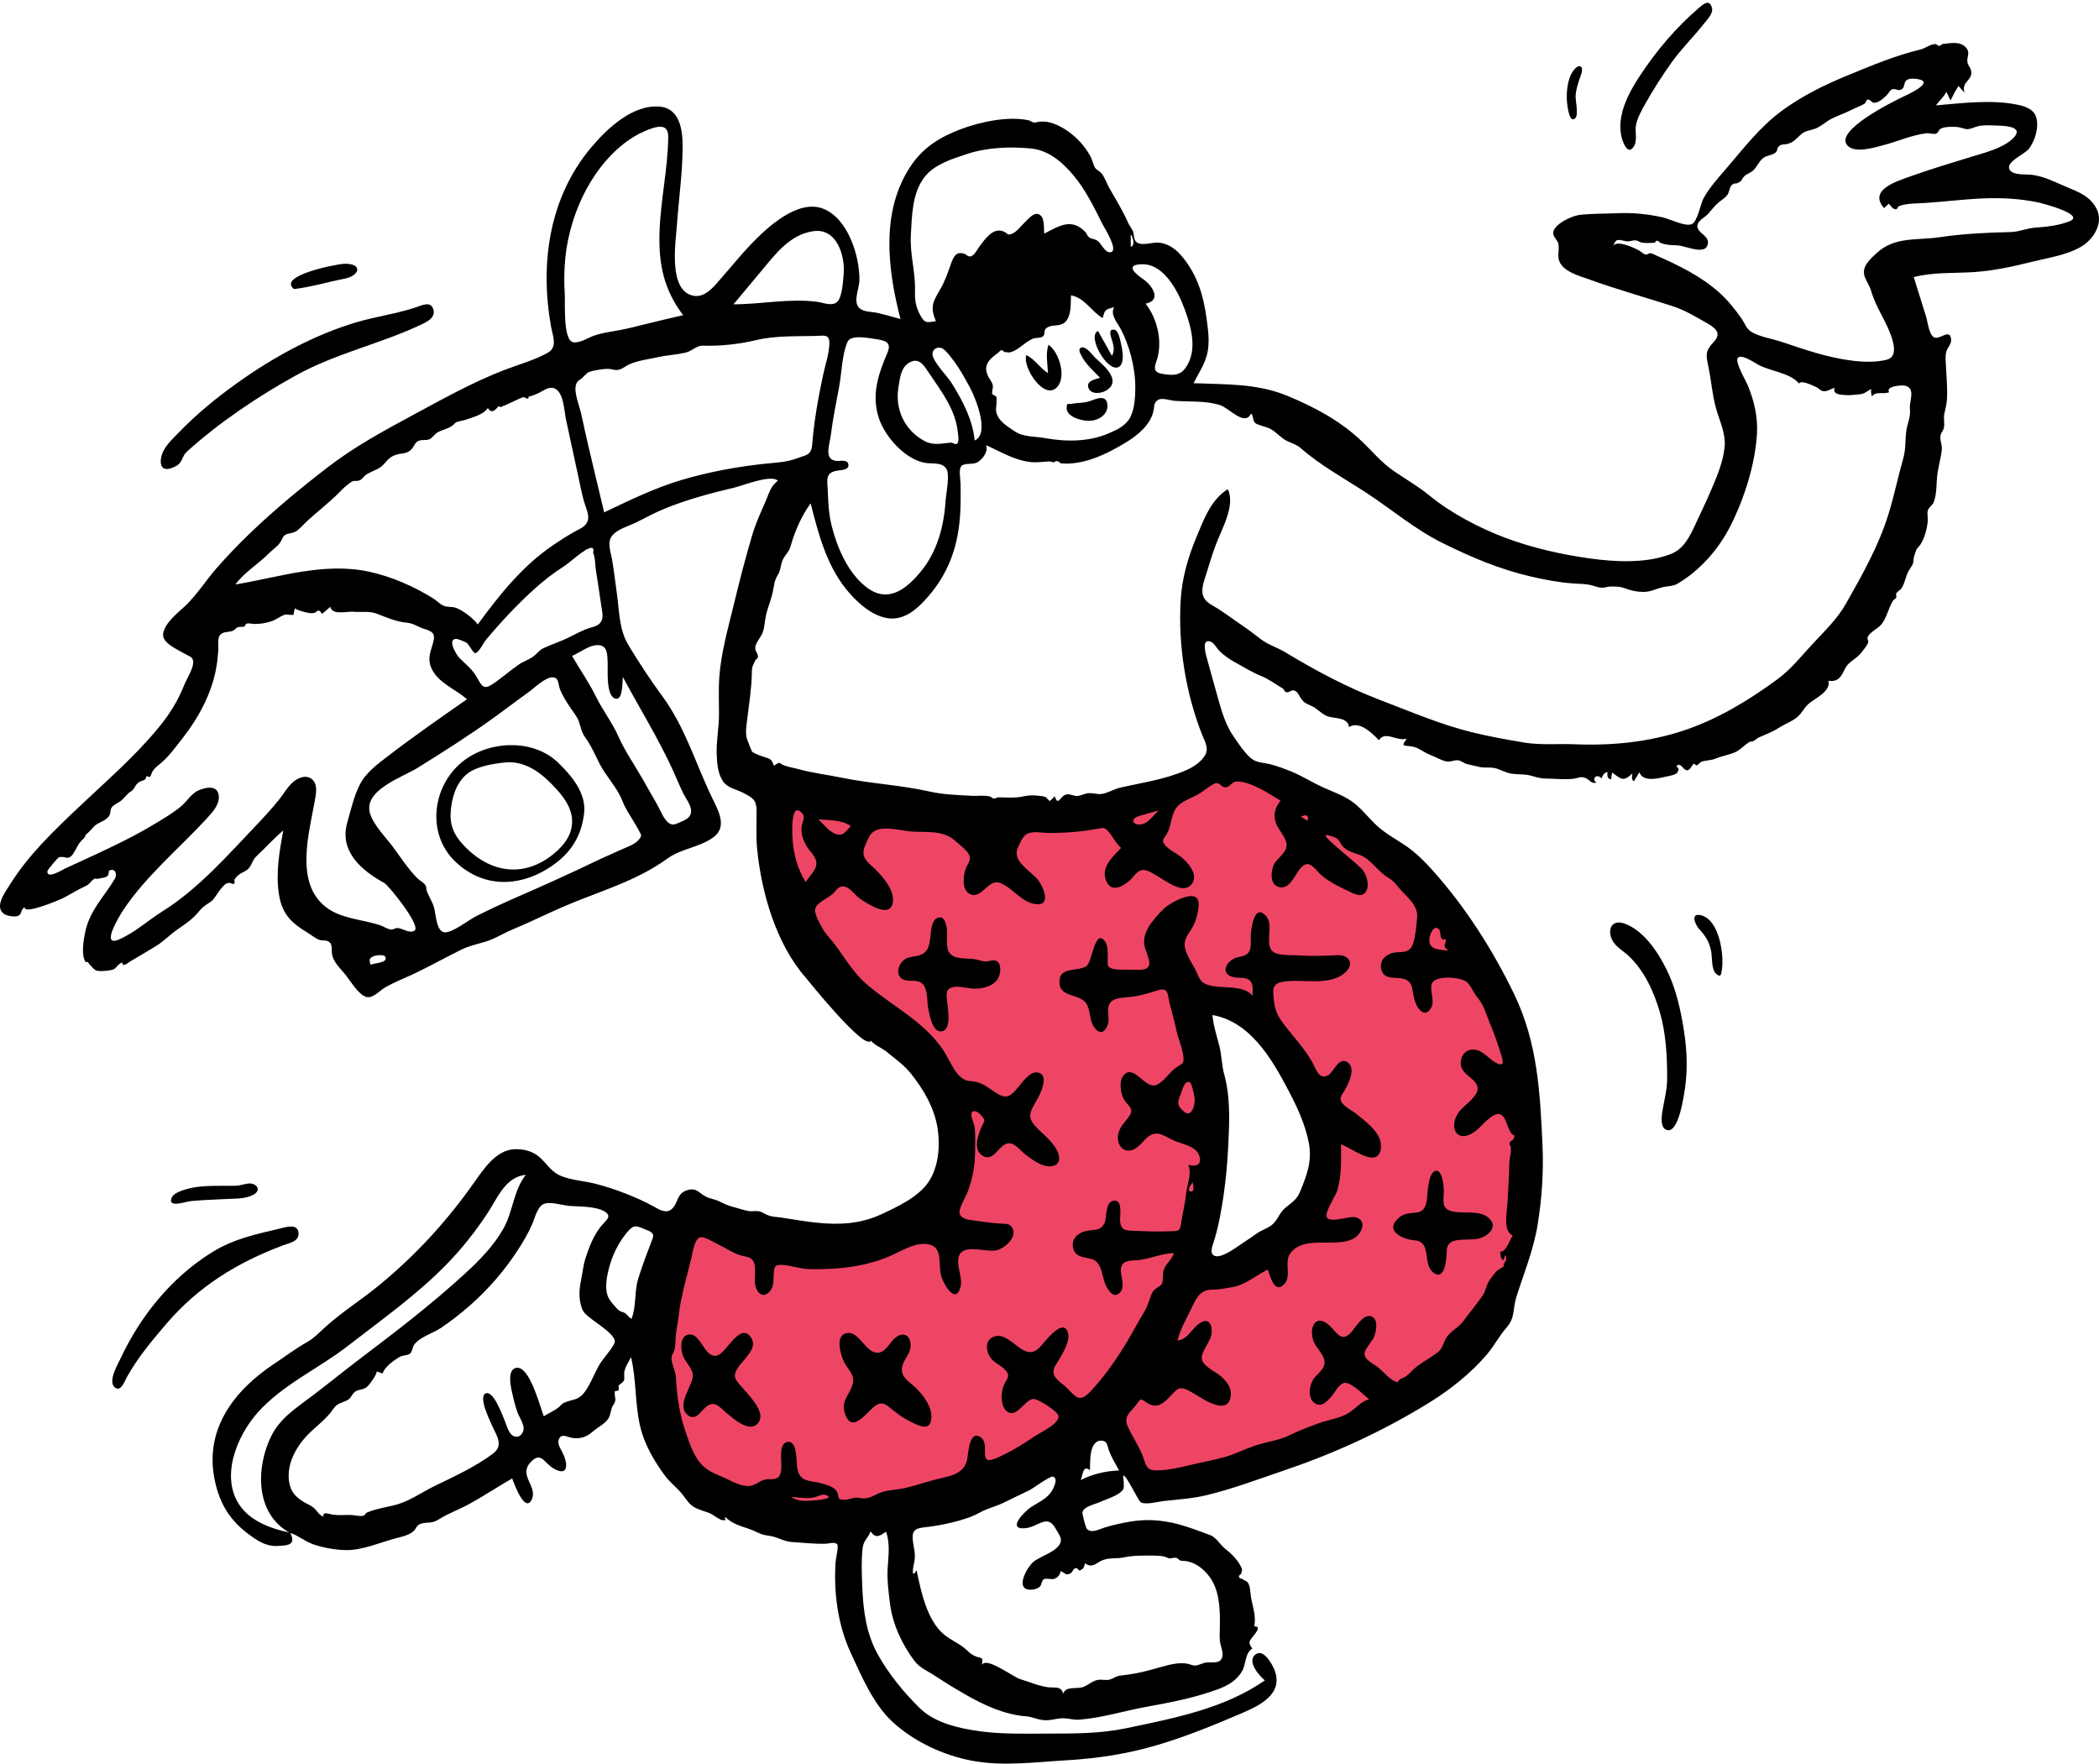 <svg width="532" height="447" viewBox="0 0 532 447" fill="none" xmlns="http://www.w3.org/2000/svg">
<path fill-rule="evenodd" clip-rule="evenodd" d="M336.838 296.893C335.798 312.03 315.111 319.9 302.563 323.13C305.078 308.28 308.326 292.886 306.305 277.826C305.64 272.865 304.767 267.931 303.829 263.015C303.483 261.197 303.125 259.381 302.754 257.567C302.665 257.126 301.937 255.196 302.169 254.757C302.583 253.97 306.093 254.093 306.987 254.128C309.292 254.215 311.553 254.794 313.662 255.708C318.094 257.63 321.827 260.937 324.903 264.588C332.159 273.198 337.622 285.478 336.838 296.893ZM312.887 193.994C300.877 201.055 286.41 204.845 272.712 206.691C251.845 209.505 230.538 206.266 210.137 201.777C205.128 200.675 200.129 199.488 195.194 198.094C194.972 212.448 199.039 226.1 206.983 238.072C213.551 247.97 222.122 256.242 229.614 265.41C236.589 273.945 242.214 283.573 242.493 294.838C242.61 299.539 242.22 303.841 238.256 306.887C234.272 309.949 228.891 311.084 224.016 311.782C211.809 313.528 199.024 312.585 186.893 310.662C184.538 310.288 182.188 309.863 179.863 309.332C177.224 308.728 176.299 308.017 174.094 309.984C169.338 314.229 167.156 320.596 166.078 326.686C164.059 338.091 164.744 351.397 167.655 362.65C170.458 373.49 183.693 379.498 193.497 382.118C223.068 390.02 255.695 379.107 278.386 359.681C278.88 359.257 279.371 358.828 279.85 358.386C281.462 361.718 283.222 364.992 285.146 368.157C286.484 370.359 287.892 372.571 289.58 374.531C290.189 375.238 290.904 376.194 291.737 376.658C293.288 377.52 294.865 376.887 296.62 376.584C309.571 374.351 322.492 371.414 334.807 366.79C353.528 359.76 370.319 348.178 379.192 329.883C383.675 320.642 386.012 310.517 387.143 300.363C388.441 288.704 388.721 276.786 385.417 265.422C379.362 244.597 363.913 227.715 346.995 214.694C336.526 206.637 325.018 199.356 312.887 193.994Z" fill="#EF4565"/>
<path fill-rule="evenodd" clip-rule="evenodd" d="M524.501 56.094C521.764 57.174 518.817 57.475 515.905 57.686C513.621 57.852 511.828 58.761 509.676 58.812C503.682 58.954 497.664 59.221 491.7 60.111C485.71 61.004 480.193 59.837 475.464 64.306C473.78 65.896 471.67 67.724 472.682 70.29C473.145 71.466 473.799 72.309 474.185 73.571C474.621 74.997 475.163 76.344 475.793 77.702C477.002 80.307 483.057 90.007 478.143 91.194C472.816 92.48 465.592 90.977 460.461 89.505C457.467 88.647 454.521 87.641 451.57 86.649C449.234 85.864 446.165 85.419 444.013 84.19C442.585 83.374 442.289 81.982 441.345 80.659C439.629 78.253 438.025 76.204 435.807 74.201C431.206 70.049 425.453 67.229 419.78 64.751C419.414 64.59 418.746 64.215 418.35 64.178C417.924 64.139 417.453 64.576 417.178 64.522C416.421 64.376 416.157 63.904 415.329 63.437C414.217 62.81 409.683 60.724 408.89 62.364C409.632 60.209 410.174 60.831 412.182 61.144C413.066 61.282 413.658 60.88 414.453 60.92C415.185 60.957 415.486 61.371 416.098 61.483C417.219 61.687 418.263 61.533 419.433 61.525C419.747 60.836 420.193 60.841 420.771 61.54C421.093 61.644 421.416 61.747 421.738 61.851C422.904 62.169 424.149 62.108 425.342 62.201C427.134 62.342 431.803 64.511 432.702 62.316C433.66 59.971 430.748 59.387 430.263 57.751C429.789 56.146 432.008 55.204 432.898 54.234C433.912 53.132 434.532 52.164 435.722 51.193C436.419 50.623 437.333 50.092 437.85 49.333C438.325 48.634 438.304 47.504 438.921 46.922C439.657 46.228 439.77 46.709 440.438 46.373C441.749 45.715 441.17 45.748 441.946 44.848C442.609 44.078 443.099 44.101 443.966 43.512C445.236 42.648 445.683 40.961 446.918 40.033C447.82 39.353 449.259 39.355 450.051 38.649C450.518 38.233 450.374 37.56 450.777 37.167C451.552 36.413 452.082 36.719 453.049 36.471C454.68 36.052 455.207 35.157 456.408 34.12C457.505 33.174 458.201 33.178 459.574 32.786C461.449 32.25 462.66 30.847 464.353 30.023C465.946 29.247 467.591 28.704 469.203 27.877C470.368 27.281 471.489 26.91 472.551 26.301C472.91 26.096 472.941 25.343 473.404 25.241C473.936 25.123 474.361 26.001 474.927 26.047C476.112 26.144 477.461 24.838 478.239 24.082C478.578 23.754 479.035 22.866 479.471 22.683C480.381 22.299 480.924 23.06 481.736 22.759C482.875 22.338 482.422 21.103 483.12 20.423C483.73 19.829 485.026 19.869 486.11 20.057C490.476 20.813 483.681 23.875 482.403 24.495C480.254 25.538 464.617 33.128 468.275 36.913C470.211 38.915 474.936 37.409 477.04 36.882C480.729 35.957 484.574 34.176 488.357 33.767C488.825 33.716 490.22 34.049 490.601 33.904C491.461 33.577 491.246 32.924 491.945 32.581C492.997 32.065 495.146 32.09 496.214 32.206C497.049 32.296 497.963 32.791 498.812 32.724C499.748 32.65 500.652 32.11 501.579 31.936C503.167 31.639 504.81 31.785 506.413 31.831C508.719 31.898 513.328 32.243 509.978 35.285C507.267 37.746 502.577 38.812 499.157 39.886C494.097 41.474 489.127 42.918 484.133 44.727C480.73 45.959 473.47 48.123 477.522 52.741C477.922 52.367 478.322 51.992 478.721 51.617C479.194 52.092 479.681 53.015 480.439 53.042C481.068 53.064 480.837 52.392 481.432 52.182C483.304 51.523 485.868 51.573 487.842 51.449C492.785 51.138 497.71 50.488 502.66 50.286C507.322 50.096 512.033 50.343 516.603 51.314C517.779 51.564 528.739 54.422 524.501 56.094ZM484.078 103.581C484.326 105.643 483.405 107.311 483.149 109.302C482.84 111.709 483.067 113.83 482.379 116.223C481.043 120.876 480.093 125.635 478.659 130.26C476.127 138.427 472.039 145.639 467.836 153.049C465.691 156.827 462.462 159.947 459.511 163.107C456.487 166.345 454.07 169.533 450.455 172.192C443.23 177.506 435.434 182.233 426.881 185.104C417.929 188.11 408.514 189.021 399.111 188.638C394.937 188.469 390.514 188.889 386.407 188.218C382.04 187.505 377.308 186.63 373.016 185.577C365.137 183.646 357.546 180.367 349.852 177.439C341.259 174.169 333.523 169.995 325.687 165.279C323.614 164.031 321.423 163.448 319.479 161.938C317.84 160.666 316.227 159.449 314.504 158.287C312.526 156.954 310.632 155.496 308.611 154.229C307.403 153.471 305.704 152.73 305.07 151.359C304.198 149.473 305.249 147.105 305.793 145.276C306.501 142.894 307.253 140.543 308.104 138.209C309.544 134.257 313.209 128.16 311.193 123.982C306.943 126.596 305.069 131.735 303.253 136.104C301.082 141.323 299.568 146.53 299.241 152.19C298.583 163.577 300.502 175.562 304.663 186.179C305.282 187.756 306.367 189.466 305.569 191.152C304.732 192.922 302.459 194.417 300.712 195.182C295.185 197.603 289.637 198.308 283.865 199.647C282.294 200.011 280.573 201.106 279.099 201.244C278.103 201.337 277.281 201.013 276.141 201.02C274.996 201.028 274.1 201.665 273.076 201.733C272.182 201.793 271.388 201.273 270.535 201.322C268.627 201.432 268.275 204.68 267.329 201.821C267.157 201.939 266.21 203.005 266.091 203.005C265.821 203.006 265.346 202.211 265.088 202.069C264.586 201.793 263.926 201.778 263.365 201.705C262.127 201.546 260.793 201.53 259.574 201.811C257.315 202.334 255.042 202.114 253.11 202.076C252.671 202.068 252.359 202.419 251.812 202.398C251.563 202.388 251.205 201.951 250.941 201.884C249.413 201.492 247.827 201.785 246.272 201.699C242.616 201.499 239.086 201.402 235.516 200.6C228.2 198.955 220.741 198.626 213.397 197.122C209.654 196.355 205.999 195.937 202.314 194.927C201.019 194.572 199.692 194.404 198.545 193.92C197.449 193.457 197.88 192.841 196.18 194.079C195.416 192.22 195.326 192.409 193.482 191.794C192.768 191.556 191.129 190.965 190.598 190.497C190.546 190.451 189.41 187.62 189.312 187.273C188.84 185.583 189.234 183.65 189.431 181.949C189.876 178.114 190.521 174.309 190.559 170.444C190.575 168.739 190.885 168.69 191.42 167.405C191.584 167.007 192.07 167.038 192.111 166.431C192.165 165.623 191.333 165.061 191.422 164.117C191.542 162.847 192.826 161.56 193.277 160.376C193.819 158.951 193.812 157.444 194.136 155.969C194.568 154.007 195.403 152.165 195.825 150.195C196.183 148.525 196.217 147.198 197.113 145.766C198.008 144.337 197.744 143.17 198.458 141.746C199.112 140.441 199.94 139.972 200.388 138.396C201.473 134.582 203.123 130.806 205.459 127.573C207.513 135.68 209.699 144.056 215.421 150.464C217.777 153.103 220.82 155.765 224.373 156.569C228.39 157.478 231.603 155.125 234.22 152.338C240.453 145.696 243.035 138.283 243.411 129.277C243.505 127.039 243.491 124.797 243.461 122.557C243.447 121.56 242.932 119.002 243.62 118.164C244.374 117.245 246.526 117.819 247.647 117.213C249.024 116.468 250.537 114.472 249.923 112.827C253.593 114.478 257.103 116.65 261.186 117.11C262.802 117.292 264.523 117.015 265.969 116.938C265.925 116.94 267.088 117.176 267.157 117.191C267.444 116.863 267.754 116.783 268.088 116.952C268.385 116.983 268.601 117.141 268.737 117.427C274.555 118.004 280.415 115.149 285.395 112.125C288.305 110.358 291.501 107.743 292.318 104.303C292.609 103.076 292.357 101.919 293.635 101.293C294.674 100.783 296.678 101.518 297.773 101.598C301.628 101.878 305.426 101.515 309.188 102.656C311.484 103.351 315.493 108.229 317.094 104.798C317.789 105.445 317.411 106.598 318.151 107.228C318.796 107.777 320.963 108.163 321.854 108.633C323.235 109.361 324.045 110.328 325.253 111.202C326.738 112.276 328.293 112.359 329.73 113.619C334.709 117.985 340.542 121.147 346.102 124.767C352.698 129.062 358.535 134.124 365.613 137.628C372.852 141.209 379.857 144.202 387.767 146.066C391.355 146.911 395.035 147.617 398.719 147.877C400.456 148 402.114 147.938 403.79 148.456C404.808 148.77 405.137 148.927 406.137 148.956C406.719 148.973 407.563 148.639 408.281 148.652C409.754 148.679 410.507 148.618 411.838 149.102C413.343 149.65 414.594 149.979 416.308 150.026C418.28 150.081 419.44 149.329 421.231 148.866C422.675 148.492 423.975 148.67 425.266 147.894C431.008 144.446 435.622 139.18 438.632 133.201C442.09 126.34 444.753 117.976 445.294 110.286C445.605 105.885 444.627 101.593 442.934 97.552C442.456 96.412 439.59 91.557 440.473 90.675C441.475 89.673 444.753 91.97 445.677 92.469C448.609 94.051 453.904 94.558 455.959 97.219C456.482 96.222 459.393 97.7 460.327 98.116C461.099 98.46 461.318 99.083 462.29 99.157C463.206 99.227 464.151 98.502 464.992 98.271C464.377 99.975 466.445 100.054 467.862 100.145C468.882 100.21 469.979 100.05 470.888 99.986C472.627 99.864 472.655 99.476 474.243 98.591C474.181 99.239 474.252 99.872 474.455 100.49C475.475 99.022 477.424 100.042 478.803 99.397C477.806 97.894 482.062 97.483 483.054 97.799C485.549 98.595 483.857 101.755 484.078 103.581ZM288.688 206.817C290.334 206.33 291.991 205.884 293.642 205.418C292.392 206.558 291.092 208.615 289.306 208.936C287.151 209.322 286.302 207.523 288.688 206.817ZM207.401 207.634C210.173 207.963 213.192 207.711 215.621 209.336C214.437 210.688 213.668 212.104 211.693 211.329C210.033 210.677 208.667 208.82 207.401 207.634ZM300.009 281.692C298.189 280.071 298.429 279.346 299.284 277.248C299.651 276.345 300.233 273.54 301.614 274.362C302.104 274.653 302.698 277.71 302.786 278.33C302.981 279.714 302.119 283.57 300.009 281.692ZM310.275 272.28C309.632 269.933 309.654 267.379 309.022 264.975C308.355 262.437 307.535 259.89 307.299 257.267C316.916 258.953 322.378 268.431 326.544 276.339C328.757 280.541 330.927 285.189 331.762 289.887C332.577 294.465 331.163 297.941 329.521 302.021C328.685 304.103 327.301 304.826 325.686 306.202C324.255 307.421 323.719 309.479 322.228 310.575C321.126 311.384 319.694 311.804 318.542 312.622C317.404 313.429 316.265 314.229 315.091 314.983C313.748 315.845 309.724 318.986 307.911 318.316C306.553 317.814 307.158 316.165 307.5 315.131C308.22 312.952 308.726 310.853 309.17 308.581C310.357 302.519 311 296.495 311.308 290.329C311.608 284.308 311.888 278.157 310.275 272.28ZM302.231 299.622C302.375 299.92 302.976 302.465 301.636 301.942C300.704 301.578 302.095 300.09 302.231 299.622ZM307.897 198.579C309.033 198.113 309.486 199.491 310.485 199.532C311.809 199.586 312.088 198.124 313.478 198.081C316.876 197.975 321.801 201.236 324.564 202.937C323.211 204.636 322.653 206.373 323.326 208.464C323.919 210.306 326.183 212.366 326.1 214.318C326.015 216.276 323.565 217.536 322.8 219.278C322.098 220.878 321.83 224.076 323.998 224.781C327.727 225.995 328.58 219.059 331.406 219.006C332.614 218.983 334.184 221.239 335.053 221.941C336.999 223.513 339.194 224.662 341.456 225.707C342.984 226.411 345.111 227.8 346.243 225.906C347.151 224.388 346.41 221.984 345.527 220.679C344.515 219.182 335.446 212.327 336.018 211.724C336.323 211.402 338.582 212.289 338.902 212.559C339.625 213.167 339.891 214.156 340.615 214.803C341.722 215.791 343.151 216.183 344.519 216.64C347.373 217.592 349.18 220.943 351.947 222.503C353.543 223.403 354.518 225.131 355.868 226.469C357.635 228.221 359.437 230.057 359.171 232.637C358.986 234.424 358.719 238.588 357.701 240.096C356.595 241.733 354.757 241.106 353.077 241.492C351.188 241.927 349.677 243.391 350.053 245.481C350.444 247.655 352.194 247.81 354.024 247.865C359.182 248.02 357.282 251.272 359.081 254.845C360.058 256.785 361.689 257.546 362.811 255.275C363.713 253.448 362.1 250.568 363.08 249.009C364.274 247.108 370.665 247.625 371.998 249.101C373.008 250.221 373.544 251.761 374.551 252.932C376.081 254.71 376.709 257.203 377.626 259.383C378.601 261.698 379.45 264.047 380.196 266.445C380.72 268.13 381.852 270.797 379.142 269.359C377.25 268.354 375.836 266.087 373.438 266.016C371.065 265.945 369.714 268.391 370.407 270.518C371.077 272.577 374.135 273.484 374.49 275.571C374.878 277.855 370.939 280.185 369.744 281.864C366.989 285.73 369.293 290.083 373.807 286.801C375.407 285.637 377.083 283.291 378.888 282.556C381.743 281.393 381.726 285.703 383.094 287.288C383.831 288.141 384.097 287.274 383.661 288.55C383.5 289.019 382.684 289.167 382.593 289.751C382.526 290.179 382.913 290.406 382.926 290.738C382.971 291.861 382.974 292.027 382.719 293.248C382.438 294.602 382.54 296.284 382.456 297.661C382.261 300.805 382.219 303.808 381.886 306.952C381.702 308.701 381.315 312.265 383.395 313.117C382.655 314.269 381.669 317.474 380.213 317.233C380.332 317.992 380.266 318.96 381.007 319.456C381.185 318.993 381.362 318.531 381.539 318.068C381.947 319.126 381.588 319.247 381.564 319.968C381.594 319.076 380.745 321.21 381.204 320.946C380.814 321.271 380.299 321.456 379.712 321.875C378.892 322.461 378.46 323.27 377.823 324.063C376.671 325.495 376.738 326.941 375.73 328.435C374.299 330.554 372.464 332.645 370.957 334.762C369.73 336.486 367.392 337.479 366.409 339.332C365.783 340.51 365.535 341.88 364.468 342.709C362.94 343.895 360.898 345.014 359.238 346.239C358.195 347.01 357.401 348.079 356.359 348.826C355.832 349.205 354.244 349.589 354.242 350.36C352.244 349.805 350.829 347.778 349.258 346.545C348.208 345.721 345.708 344.65 345.859 342.998C345.983 341.647 347.918 339.97 348.364 338.553C348.742 337.352 349.268 335.113 348.223 334.087C346.029 331.936 343.542 336.553 342.364 337.782C339.934 340.318 338.902 337.761 336.905 335.92C333.714 332.979 331.708 336.03 332.832 339.692C333.401 341.546 335.567 343.198 335.707 345.091C335.861 347.171 333.592 348.217 332.693 349.879C331.845 351.446 331.453 354.199 333.048 355.497C334.806 356.928 336.335 355.235 337.485 353.914C338.378 352.888 339.371 350.631 340.822 350.503C342.639 350.343 345.619 353.62 347.002 354.631C344.901 355.235 343.637 356.982 341.861 358.1C339.569 359.544 336.37 359.886 333.805 360.877C331.389 361.811 329.216 362.571 326.915 363.73C324.185 365.104 320.846 365.447 317.955 366.448C315.374 367.342 312.926 368.595 310.29 369.333C307.319 370.165 304.235 370.665 301.239 371.417C298.678 372.059 295.672 372.676 293.033 372.681C290.362 372.686 290.418 371.044 289.564 368.857C288.549 366.258 286.869 363.978 285.797 361.442C284.778 359.031 286.318 358.115 287.794 356.27C289.186 354.531 288.817 354.259 290.611 355.48C292.974 357.087 294.534 356 296.371 354.152C298.006 352.51 298.606 351.144 300.958 352.289C303.312 353.433 305.555 355.295 308.083 356.041C310.076 356.63 311.56 356.202 311.894 354.038C312.254 351.701 310.912 350.041 309.219 348.652C307.931 347.596 305.117 346.343 304.646 344.629C304.15 342.824 306.763 340.189 307.042 338.17C307.394 335.621 306.289 333.747 303.853 335.511C302.086 336.791 300.91 339.567 298.457 339.74C299.138 336.902 300.616 334.38 301.884 331.779C302.946 329.603 303.857 327.132 306.71 326.889C307.635 326.81 308.236 326.906 309.118 326.749C310.283 326.54 311.864 326.375 313.109 326.063C316.039 325.327 318.627 323.081 321.325 321.793C321.944 323.446 323.038 328.154 325.557 325.405C327.42 323.372 325.356 319.873 327.073 317.612C330.613 312.945 338.326 316.372 342.978 313.966C345.002 312.918 346.651 309.578 343.796 308.571C342.127 307.982 337.309 310.154 336.306 308.553C335.59 307.411 338.589 302.949 338.951 301.723C340.079 297.906 339.896 293.943 339.896 290.011C342.16 290.931 345.024 293.084 347.464 293.378C349.972 293.681 350.412 290.757 349.755 288.836C348.85 286.19 345.831 284.021 343.762 282.316C342.85 281.565 340.462 280.355 339.962 279.213C339.446 278.034 340.185 277.462 340.765 276.437C341.67 274.835 343.864 270.694 341.477 269.193C339.281 267.812 338.049 271.683 336.65 272.511C334.276 273.916 333.463 270.697 332.519 269.059C330.806 266.085 328.432 263.431 326.301 260.755C324.36 258.32 323.165 256.672 322.882 253.568C322.667 251.217 322.183 249.397 324.975 248.863C329.924 247.916 337.169 250.249 341.189 246.251C343.298 244.154 341.792 241.986 339.129 242.094C335.632 242.236 332.308 242.407 328.788 242.126C326.917 241.976 323.005 242.427 322.061 240.512C320.845 238.047 322.906 234.085 320.668 231.925C317.81 229.165 317.109 235.401 317.014 237.123C316.945 238.377 317.269 240.287 316.483 241.372C315.749 242.384 314.408 242.37 313.324 242.736C310.592 243.657 309.18 246.991 312.805 247.696C314.024 247.934 315.724 247.589 316.737 248.486C317.798 249.425 317.393 251.095 317.493 252.361C314.954 249.439 309.676 250.734 306.238 249.649C304.427 249.077 304.121 248.316 303.359 246.574C302.437 244.467 300.336 241.802 300.256 239.471C300.188 237.493 301.847 236.004 302.621 234.298C303.286 232.835 303.887 230.453 303.789 228.811C303.552 224.85 296.356 228.894 294.874 230.409C292.184 233.16 288.868 236.717 290.326 240.612C291.626 244.089 292.317 246.06 287.804 245.787C286.152 245.686 282.682 246.011 281.401 245.318C280.449 244.804 280.807 243.883 280.775 242.547C280.749 241.39 280.837 239.636 280.089 238.625C277.457 235.068 276.841 243.918 275.363 244.877C273.054 246.376 268.165 244.805 268.542 249.255C268.873 253.148 274.171 251.558 275.638 254.907C276.343 256.521 276.193 258.4 277.082 259.956C278.349 262.176 279.909 262.058 280.749 259.744C281.339 258.119 280.552 256.449 281.006 254.915C281.661 252.698 284.781 252.904 286.701 252.653C289.033 252.348 291.067 251.765 293.286 251.052C296.024 250.172 295.875 251.616 296.321 253.708C296.838 256.133 297.628 258.472 298.113 260.934C298.565 263.228 299.763 265.699 299.959 267.996C300.108 269.751 299.508 269.591 298.045 270.604C296.444 271.711 294.683 274.589 292.826 275.063C290.033 275.775 287.218 269.434 284.676 272.678C283.585 274.071 284.007 277.037 284.783 278.476C285.808 280.378 287.693 280.861 286.114 283.039C284.926 284.675 283.434 285.943 283.323 288.145C283.219 290.189 284.618 292.123 286.807 291.522C288.575 291.038 289.62 289.239 290.959 288.147C293.271 286.263 295.168 288.009 297.534 289.075C299.396 289.915 302.819 290.463 303.753 292.438C304.938 294.945 303.418 295.913 301.215 295.201C302.073 298.003 300.944 299.631 300.634 302.527C300.383 304.872 299.84 307.016 299.494 309.283C299.035 312.31 298.986 311.981 295.85 312.084C293.185 312.172 290.594 312.101 287.933 311.985C285.589 311.882 283.993 312.093 283.888 309.283C283.841 308.043 284.629 303.839 282.168 304.344C280.001 304.788 280.625 308.63 279.9 310.073C278.851 312.162 277.077 311.524 275.104 312.04C273.096 312.565 271.474 314.037 271.991 316.311C272.545 318.739 274.786 318.57 276.734 319.131C279.734 319.996 279.075 324.378 280.826 326.758C281.541 327.73 282.293 328.711 283.493 327.914C285.693 326.452 283.616 322.88 284.197 321.088C284.809 319.203 286.87 319.589 288.818 319.345C291.694 318.984 294.704 317.607 297.569 317.624C297.02 319.265 295.48 320.22 294.926 321.948C294.63 322.875 294.907 324.605 294.494 325.372C294.051 326.195 292.653 326.441 292.075 327.586C291.319 329.086 291.085 330.692 290.2 332.16C288.107 335.633 286.304 339.184 284.08 342.621C281.782 346.171 279.307 349.549 276.417 352.626C273.613 355.612 272.777 354.166 270.367 351.726C269.387 350.732 267.304 349.582 267.032 348.098C266.762 346.636 267.981 345.442 268.648 344.252C269.532 342.674 271.129 339.958 270.74 338.064C270.01 334.508 266.808 337.782 265.594 339.114C263.474 341.439 262.289 343.884 259.085 342.047C257.034 340.871 254.448 337.652 251.756 338.842C249.305 339.926 249.992 343.058 251.5 344.646C252.344 345.536 253.547 346.045 254.443 346.879C256.371 348.674 255.28 349.161 254.399 351.172C253.679 352.818 253.575 356.054 254.903 357.425C257.516 360.123 259.537 354.681 261.962 354.571C263.112 354.518 267.891 357.633 268.231 358.753C268.829 360.721 263.673 363.069 262.304 363.993C259.117 366.14 255.646 368.329 252.062 369.753C247.832 371.433 250.984 366.138 248.672 364.379C245.664 362.09 245.432 368.36 245.123 369.918C244.303 374.061 239.895 374.169 236.34 375.196C234.076 375.851 231.811 376.545 229.523 377.115C227.583 377.597 225.41 377.586 223.528 378.184C221.878 378.708 220.749 379.773 218.904 379.785C218.304 379.789 217.782 379.587 217.204 379.573C216.037 379.545 214.967 380.207 213.851 380.139C211.996 380.024 212.804 379.444 212.158 378.158C211.552 376.952 210.01 376.509 208.81 376.132C205.37 375.053 202.506 375.999 202.007 371.655C201.853 370.322 202.056 364.846 199.501 365.486C196.517 366.232 199.143 372.741 197.29 374.372C196.389 375.165 195.028 374.77 193.941 375.004C192.158 375.389 191.376 376.726 189.423 376.637C187.776 376.562 186.242 375.836 184.806 375.114C182.667 374.039 180.113 373.326 178.329 371.686C175.883 369.436 174.81 365.933 173.767 362.892C172.233 358.413 171.579 353.949 171.333 349.252C171.247 347.615 170.546 346.459 170.254 344.957C169.943 343.359 170.862 343.039 171.074 341.525C171.279 340.053 171.18 338.481 171.491 336.905C171.939 334.637 172.096 332.317 172.531 330.043C173.25 326.282 174.34 322.547 175.236 318.819C175.514 317.661 176.017 313.95 177.457 313.593C178.518 313.33 180.97 314.9 181.954 315.361C183.9 316.272 185.572 317.531 187.655 318.162C188.729 318.488 190.085 318.456 190.79 319.446C191.904 321.013 191.003 324.083 191.465 325.935C192.03 328.202 193.902 329.167 195.41 326.889C196.214 325.675 196 324.227 196.108 322.885C196.262 320.95 196.296 320.482 198.406 320.612C200.542 320.745 202.627 321.546 204.818 321.643C206.793 321.73 208.778 321.676 210.751 321.569C215.543 321.309 219.926 320.535 224.419 318.841C227.463 317.693 230.993 315.185 234.348 315.273C239.083 315.398 237.802 319.751 238.45 323.007C238.844 324.989 242.183 331.073 243.465 326.136C244.099 323.693 241.986 320.132 243.238 317.926C244.716 315.32 250.151 317.483 252.624 316.879C254.625 316.39 257.969 313.573 256.556 311.143C255.887 309.991 254.587 310.21 253.427 310.123C251.23 309.96 249.048 309.663 246.87 309.344C245.63 309.163 243.736 309.057 243.241 307.644C242.82 306.444 244.792 303.334 245.22 302.186C246.635 298.387 247.145 295.297 247.151 291.153C247.153 289.287 247.276 287.316 246.974 285.47C246.862 284.793 245.839 282.584 246.318 281.937C246.963 281.066 248.281 282.171 248.809 282.823C249.861 284.122 249.495 284.018 248.898 285.364C248.018 287.344 246.309 291.496 249.208 293.019C252.24 294.613 253.336 289.227 256.209 289.818C257.548 290.093 258.87 291.842 259.949 292.659C261.213 293.615 262.577 294.63 264.062 295.217C266.498 296.18 269.236 295.458 268.252 292.416C267.475 290.017 265.02 288.01 263.264 286.309C260.467 283.6 260.593 282.461 262.526 279.27C263.335 277.934 266.441 272.263 262.841 271.802C260.936 271.557 258.875 274.625 257.869 275.798C256.141 277.813 255.151 278.678 252.581 277.06C250.069 275.479 248.903 274.158 245.864 274.012C242.369 273.845 240.796 268.629 238.943 265.95C233.908 258.675 226.2 255.076 219.701 249.502C216.533 246.785 214.395 243.231 211.986 239.886C210.839 238.293 209.358 236.97 208.424 235.235C207.836 234.143 206.243 231.512 206.658 230.224C207.174 228.621 209.959 227.631 211.118 226.498C212.091 225.548 212.61 224.363 214.14 224.727C215.501 225.05 216.728 226.88 217.841 227.684C218.933 228.473 220.166 229.205 221.377 229.795C223.568 230.862 226.214 231.433 226.342 228.187C226.454 225.379 223.875 222.372 222.012 220.478C220.656 219.099 218.602 217.9 218.87 215.711C219.003 214.625 219.931 212.693 220.474 211.782C222.342 208.648 228.047 210.56 231.147 210.761C234.881 211.004 238.999 210.381 241.968 213.005C242.936 213.861 245.18 215.542 245.656 216.733C246.208 218.12 245.305 218.743 244.803 220.085C244.154 221.819 243.707 225.243 245.576 226.439C248.695 228.434 250.32 222.515 253.562 223.81C256.637 225.038 258.786 228.568 262.295 229.127C266.887 229.857 264.272 224.205 262.683 222.542C260.622 220.386 256.625 218.156 257.934 214.968C258.307 214.056 259.162 212.156 259.93 211.59C261.434 210.482 263.859 211.091 265.581 211.109C269.928 211.155 274.032 210.8 278.292 210.045C279.576 209.817 279.868 209.637 280.773 210.587C282.027 211.901 282.685 213.614 284.142 214.906C282.037 217.16 278.915 219.82 280.379 223.289C281.639 226.274 284.4 224.809 286.269 223.215C287.146 222.466 288.053 220.881 289.216 220.581C290.725 220.191 292.421 221.552 293.657 222.244C295.512 223.282 299.479 226.359 301.585 224.542C304.372 222.139 301.075 218.524 299.155 217.04C297.994 216.143 296.448 215.502 295.471 214.394C294.171 212.92 294.934 212.703 295.721 211.375C297.163 208.944 296.634 205.813 298.94 203.914C300.219 202.861 302.047 202.199 303.508 201.427C304.945 200.666 306.487 199.158 307.897 198.579ZM331.395 208.033C330.834 207.692 330.273 207.351 329.713 207.01C330.995 206.389 331.841 206.463 331.395 208.033ZM362.338 237.573C362.564 236.438 363.445 234.408 364.659 235.47C365.44 236.151 364.587 238.713 366.445 238.005C366.541 239.637 365.317 239.498 367.122 240.95C364.844 240.688 361.7 240.79 362.338 237.573ZM273.921 375.129C274.494 373.6 274.489 371.231 276.255 372.628C276.348 370.777 275.906 364.909 279.29 365.147C280.67 365.244 280.655 366.452 281.019 367.499C281.655 369.325 282.729 370.988 283.633 372.689C280.275 372.824 276.915 373.587 273.921 375.129ZM275.02 396.222C276.939 397.661 277.901 395.962 279.712 395.341C281.384 394.769 283.119 395.112 284.971 394.706C287.269 394.202 289.974 394.278 292.218 394.259C292.771 394.254 293.928 394.341 294.486 394.405C295.504 394.521 295.413 394.73 296.467 395.011C296.874 394.918 297.285 394.85 297.7 394.808C298.209 394.786 298.609 394.995 298.903 395.435C299.85 395.748 300.195 395.539 301.102 395.76C303.264 396.284 304.876 397.576 306.288 399.289C309.161 402.778 309.246 408.02 309.181 412.338C309.162 413.568 309.067 414.791 309.204 416.018C309.33 417.142 310.13 418.843 309.803 419.961C309.307 421.653 307.773 421.273 305.985 421.348C304.933 421.393 303.882 422.067 303.045 422.127C302.235 422.185 301.909 421.888 301.089 421.706C298.95 421.231 296.427 421.908 294.317 422.487C292.152 423.08 290.254 423.665 288.059 424.085C286.63 424.358 285.345 424.513 283.904 424.692C282.723 424.839 282.213 425.456 281.182 425.711C280.188 425.955 279.219 425.589 278.216 425.781C276.848 426.044 275.896 427.04 274.65 427.536C272.933 428.22 270.188 427.198 269.427 429.306C269.129 427.273 267.165 427.826 265.703 427.646C263.293 427.349 260.919 426.276 258.602 425.592C256.702 425.031 250.132 419.86 248.874 421.959C248.876 421.747 249.105 420.545 248.906 420.406C248.205 419.917 248.211 420.186 247.456 419.879C246.302 419.411 245.815 418.988 244.99 418.197C243.321 416.6 241.075 415.765 239.317 414.316C234.899 410.676 233.388 403.177 232.31 397.958C230.901 400.439 231.419 397.255 231.663 396.192C232.24 393.682 231.498 392.444 231.33 390.019C231.176 387.789 232.2 387.348 234.228 387.115C236.726 386.827 239.131 386.425 241.578 385.807C243.915 385.215 246.205 384.548 248.313 383.372C250.244 382.295 252.268 381.872 254.242 380.93C256.418 379.891 258.552 378.798 260.748 377.785C261.737 377.33 266.095 374.065 266.852 374.263C268.405 374.672 266.939 377.372 266.465 378.081C265.248 379.901 263.251 380.745 261.449 381.89C259.824 382.922 254.895 387.813 259.899 387.323C263.215 386.998 265.461 383.547 267.583 387.479C268.331 388.868 269.433 389.983 268.572 391.418C267.37 393.42 263.902 394.374 262.084 395.721C260.535 396.87 257.365 402.283 260.559 402.864C261.477 403.03 262.893 402.815 263.576 402.106C264.037 401.628 264.004 400.644 264.47 400.317C265.13 399.853 266.413 400.428 267.166 400.173C268.24 399.811 268.492 399.229 268.887 398.205C270.033 398.724 270.05 399.421 271.359 398.751C271.793 398.529 271.953 397.713 272.455 397.496C273.13 397.203 273.331 398.162 273.702 398.02C274.705 397.638 274.702 397.207 275.02 396.222ZM206.197 380.299C204.275 380.442 202.175 380.596 200.533 379.379C202.527 379.498 204.286 379.945 206.283 379.536C207.078 379.374 208.349 378.629 209.163 378.888C212.054 379.809 206.967 380.241 206.197 380.299ZM200.857 212.344C200.829 211.672 200.255 202.636 203.364 206.186C204.214 207.157 203.297 208.457 203.176 209.531C202.971 211.34 203.61 213.154 204.57 214.678C205.466 216.099 207.139 217.343 206.888 219.196C206.668 220.822 205.016 222.21 204.201 223.56C202.199 220.426 201.018 216.115 200.857 212.344ZM194.025 117.521C186.822 118.273 179.655 119.605 172.711 121.66C165.892 123.678 159.535 126.833 153.128 129.856C151.808 124.241 150.425 118.642 149.121 113.023C148.493 110.319 147.893 107.608 147.306 104.894C146.888 102.965 145.367 99.368 146.002 97.47C146.339 96.465 146.783 96.46 147.507 95.839C147.95 95.46 148.721 94.533 149.179 94.335C150.296 93.853 153.165 93.43 154.308 93.499C155.349 93.561 155.894 93.972 156.965 93.674C157.878 93.421 158.644 92.724 159.501 92.342C161.68 91.369 164.4 91.043 166.73 90.528C168.973 90.033 171.288 89.923 173.536 89.432C175.505 89.002 176.441 87.562 178.121 87.614C182.491 87.75 187.324 87.242 191.661 86.205C196.526 85.041 201.819 85.266 206.811 85.142C208.8 85.092 210.198 84.648 210.208 86.846C210.219 89.53 209.14 92.541 208.59 95.161C207.368 100.968 206.334 106.614 205.872 112.511C205.641 115.46 204.423 115.254 202.009 116.159C199.321 117.166 196.883 117.223 194.025 117.521ZM156.154 177.104C157.929 177.364 157.725 172.544 157.855 171.564C162.087 179.488 166.853 187.113 170.581 195.297C171.452 197.211 172.243 199.169 173.164 201.059C173.794 202.353 175.204 204.091 175.171 205.597C175.135 207.168 173.857 207.756 172.509 208.339C171.053 208.969 170.485 209.282 169.459 208.555C168.217 207.673 167.18 204.958 166.413 203.649C165.242 201.651 164.12 199.625 162.973 197.613C160.895 193.967 158.443 190.475 156.735 186.647C155.136 183.061 152.715 179.975 150.992 176.452C149.284 172.963 146.947 169.655 144.984 166.24C146.956 165.426 149.413 163.391 151.653 163.504C153.966 163.621 153.909 165.838 154.01 167.686C154.115 169.646 153.454 176.707 156.154 177.104ZM161.837 212.903C160.782 214.147 158.402 214.877 156.942 215.567C154.921 216.522 152.851 217.371 150.839 218.346C144.238 221.544 137.664 224.472 130.939 227.409C127.463 228.927 124.029 230.541 120.637 232.235C118.859 233.123 114.944 236.233 112.9 236.312C110.556 236.402 110.501 231.703 109.985 229.94C109.551 228.466 108.746 227.318 108.204 225.92C107.983 225.348 108.155 224.915 107.818 224.349C107.435 223.705 106.362 223.186 105.811 222.63C103.469 220.268 101.527 217.26 99.548 214.599C97.736 212.161 94.645 209.109 93.775 206.122C92.066 200.25 101.997 196.999 105.797 194.64C112.449 190.509 119.134 186.266 125.476 181.676C128.364 179.585 131.193 177.412 134.096 175.34C135.451 174.373 139.205 170.612 140.944 171.952C141.592 172.452 141.604 173.832 141.874 174.556C142.465 176.137 143.361 177.518 144.269 178.936C145.076 180.193 146.222 181.492 146.726 182.893C147.327 184.564 147.299 185.511 148.399 187.01C150.398 189.737 151.343 192.883 153.202 195.663C154.995 198.343 156.717 200.32 157.889 203.315C158.562 205.032 159.623 206.555 160.561 208.133C161.003 208.878 161.465 209.611 161.861 210.383C162.57 211.762 162.82 211.745 161.837 212.903ZM105.094 235.84C103.825 236.742 101.957 235.226 100.726 235.205C100.191 235.196 99.659 235.611 99.302 235.6C98.226 235.568 97.347 234.85 96.358 234.516C91.787 232.972 86.337 232.913 82.433 229.778C74.676 223.549 78.374 211.052 79.787 202.956C80.075 201.305 80.593 199.018 79.249 197.667C77.776 196.184 75.562 197.069 74.214 198.268C72.831 199.497 71.891 201.219 70.742 202.655C68.91 204.942 66.912 207.103 64.894 209.226C57.722 216.767 50.127 225.395 41.255 230.929C37.565 233.231 34.225 236.351 30.181 238.105C25.316 240.215 30.31 232.069 31.185 230.745C36.911 222.082 45.246 215.224 52.247 207.62C53.568 206.184 55.444 204.25 55.468 202.182C55.504 199.077 52.741 199.356 50.558 200.218C48.516 201.024 47.492 203.031 45.849 204.402C43.803 206.109 41.413 207.494 39.135 208.871C34.224 211.843 29.01 214.337 23.813 216.768C21.382 217.905 18.939 219.018 16.496 220.131C15.825 220.436 11.818 222.961 12.009 220.797C12.036 220.506 14.592 217.423 14.908 217.308C16.482 216.737 17.262 218.462 18.663 216.201C19.658 214.596 19.797 213.763 21.202 212.545C21.441 212.338 21.605 211.814 21.799 211.474C21.775 211.602 22.843 210.571 22.639 210.75C22.919 210.504 23.327 210.053 23.555 209.758C24.653 208.334 26.765 208.307 27.72 206.679C28.084 206.059 27.877 205.264 28.317 204.649C28.931 203.786 30.285 203.419 31.007 202.66C31.625 202.008 32.136 201.475 32.52 201.077C32.784 200.802 33.249 200.609 33.562 200.295C34.341 199.512 34.28 198.819 35.37 198.161C36.349 197.571 36.8 198.123 37.138 196.661C38.33 197.419 38.18 196.309 38.664 195.515C39.293 194.481 40.092 194.02 40.958 193.271C42.865 191.625 44.652 189.174 46.275 187.101C50.308 181.947 53.572 175.92 54.773 169.453C55.061 167.906 55.219 166.344 55.334 164.776C55.395 163.951 55.123 161.943 55.638 161.135C56.436 159.882 57.952 160.379 59.105 159.831C59.497 159.645 59.883 159.095 60.251 158.97C60.765 158.796 61.395 158.966 61.928 158.798C62.136 158.733 62.184 158.127 62.527 158.05C63.199 157.897 63.867 158.14 64.532 158.149C65.986 158.168 67.423 157.914 68.817 157.453C70.086 157.034 71.149 156.074 72.415 155.729C72.285 155.764 74.501 155.939 74.382 155.815C74.488 155.273 74.594 154.731 74.7 154.189C75.541 154.773 78.411 155.542 79.301 155.409C80.731 155.195 80.43 153.914 81.642 155.596C82.329 155.001 83.016 154.407 83.702 153.813C84.222 155.979 87.803 154.927 89.427 155.047C91.714 155.217 93.516 154.79 95.6 155.581C98.136 156.544 100.359 157.558 103.09 157.821C104.998 158.004 105.792 158.895 107.661 159.444C110.173 160.183 110.371 160.996 109.585 163.545C108.948 165.612 108.398 167.205 109.328 169.325C110.98 173.085 115.466 174.634 118.359 177.232C111.583 181.954 104.892 186.6 98.341 191.632C95.597 193.74 92.678 195.851 91.115 199.022C89.673 201.949 88.855 205.466 87.988 208.599C85.998 215.782 91.603 220.616 97.362 223.776C98.553 224.429 106.76 234.657 105.094 235.84ZM93.918 244.523C93.513 243.141 93.566 242.772 94.909 242.276C95.418 242.089 97.366 241.844 97.681 242.537C98.396 244.109 94.643 244.088 93.918 244.523ZM151.02 144.412C151.501 147.477 151.975 150.543 152.404 153.616C152.641 155.313 153.179 156.815 151.905 158.095C151.182 158.822 149.426 159.094 148.502 159.481C147.17 160.04 145.871 160.68 144.59 161.346C142.305 162.535 139.917 163.25 137.662 164.321C136.681 164.787 136.1 165.704 135.25 166.336C134.089 167.202 132.675 167.623 131.477 168.446C129.334 169.918 127.37 171.661 125.229 173.144C122.803 174.823 122.297 174.284 120.935 171.802C119.711 169.574 118.243 168.557 116.482 166.81C115.798 166.131 113.346 162.26 115.428 161.926C115.962 161.841 117.805 162.637 118.222 162.892C118.857 163.278 119.871 165.476 120.387 165.513C121.316 165.581 122.507 162.953 123.086 162.262C126.882 157.725 131.057 153.237 135.456 149.269C137.736 147.212 140.131 145.338 142.715 143.677C144.553 142.497 146.157 140.843 147.969 139.723C148.352 139.393 148.787 139.158 149.274 139.017C150.22 138.59 150.575 138.958 150.339 140.121C150.881 141.258 150.823 143.156 151.02 144.412ZM67.991 140.394C68.914 139.462 70.079 138.716 70.884 137.675C71.338 137.088 71.637 136.038 72.156 135.659C73.06 134.997 74.354 135.302 75.406 134.415C76.421 133.558 77.313 132.532 78.305 131.643C80.456 129.716 82.675 127.945 84.784 125.984C85.983 124.87 87.241 123.423 88.306 122.687C88.588 122.492 88.904 122.202 89.205 122.052C89.847 121.731 90.166 122.057 91.103 121.758C91.723 121.561 92.165 120.782 92.662 120.414C93.843 119.538 95.383 119.191 96.52 118.348C97.657 117.505 98.204 116.195 99.769 115.492C101.662 114.642 103.081 115.314 104.449 113.688C105.007 113.025 105.16 112.189 106.036 111.771C107.092 111.267 108.019 111.802 109.027 111.229C109.707 110.843 110.171 110.032 110.873 109.61C112.129 108.855 113.519 108.775 114.693 107.84C115.685 107.053 115.134 107.133 116.308 106.801C116.824 106.654 117.397 106.592 117.948 106.405C119.713 105.807 122.595 105.075 123.64 103.413C124.17 104.181 124.353 104.337 125.213 104.098C125.665 103.733 126.08 103.332 126.458 102.893C126.735 103.241 127.032 103.262 127.349 102.956C129.212 102.32 130.92 101.228 132.755 100.621C133.015 100.761 133.275 100.9 133.534 101.04C133.896 101.059 134.042 100.884 133.974 100.513C134.696 100.382 135.527 100.067 136.193 99.779C137.468 99.227 138.876 97.916 140.379 98.385C142.888 99.169 143.008 104.25 143.441 106.264C144.508 111.228 145.582 116.189 146.653 121.151C147.089 123.17 147.472 125.204 148.046 127.19C148.42 128.487 149.354 130.399 149.017 131.779C148.604 133.469 146.942 134.02 145.553 134.802C143.638 135.88 141.787 137.075 139.975 138.316C132.282 143.585 126.546 150.832 121.092 158.265C120.081 156.807 117.374 154.76 115.687 154.102C114.505 153.643 113.442 154.013 112.265 153.452C111.426 153.052 110.73 152.268 109.937 151.764C105.093 148.684 99.247 146.138 93.632 144.916C82.113 142.407 70.836 146.291 59.666 148.135C61.933 145.041 65.322 143.09 67.991 140.394ZM145.098 56.436C147.069 50.057 150.389 43.881 155.114 39.095C157.496 36.682 160.296 34.573 163.434 33.232C166.163 32.066 169.41 30.947 169.368 34.697C169.276 42.839 167.382 50.887 167.151 59.041C166.925 67.031 168.273 73.445 173.143 79.884C170.057 80.595 166.973 81.317 163.898 82.074C161.564 82.649 159.143 83.294 156.934 83.688C154.751 84.078 152.743 84.332 150.584 85.065C149.129 85.558 146.849 87.068 145.274 86.74C142.657 86.196 143.276 76.873 143.142 74.633C142.764 68.307 143.218 62.524 145.098 56.436ZM192.936 68.719C196.512 64.41 200.228 59.382 206.244 58.581C212.061 57.807 214.205 64.734 213.835 69.405C213.71 70.986 213.473 75.09 212.317 76.37C211.037 77.787 208.767 76.719 207.142 76.5C200.126 75.557 192.933 77.132 185.898 77.132C188.244 74.326 190.602 71.532 192.936 68.719ZM221.723 85.907C224.163 86.254 226.112 86.623 224.934 89.381C222.575 94.905 220.763 100.178 222.83 106.2C224.409 110.799 229.407 116.381 234.402 117.303C236.153 117.626 238.786 117.048 239.862 118.813C240.819 120.386 239.781 125.101 239.669 126.847C239.254 133.352 237.576 139.806 233.336 144.917C229.563 149.465 224.96 153.024 219.472 148.731C214.847 145.113 212.116 138.641 210.747 133.11C210.017 130.157 209.928 127.211 209.788 124.193C209.665 121.524 209.152 119.832 212.191 119.279C213.007 119.131 215.041 119.177 215.044 117.942C215.049 116.282 212.842 116.905 211.998 116.821C208.742 116.498 210.267 112.739 210.571 110.308C211.088 106.168 211.924 102.075 212.693 97.977C213.347 94.486 213.381 89.911 214.802 86.647C215.631 84.742 220.095 85.675 221.723 85.907ZM227.716 98.166C228.086 95.915 228.284 93.103 230.532 91.86C233.003 90.493 234.24 92.72 235.46 94.539C238.694 99.365 242.273 103.881 242.803 109.873C242.866 110.587 243.175 112.022 242.481 112.516C242.172 112.737 241.432 112.155 240.954 112.189C238.392 112.372 236.539 113.054 234.027 111.618C229.112 108.807 226.823 103.595 227.716 98.166ZM247.041 111.643C246.513 106.404 244.076 101.758 241.354 97.335C240.012 95.154 237.405 92.77 236.479 90.466C235.983 89.232 236.861 87.703 238.666 88.233C239.565 88.496 241.296 90.863 241.896 91.682C243.44 93.787 244.719 96.134 245.94 98.433C247.245 100.889 250.954 109.903 247.041 111.643ZM230.861 59.474C231.147 54.544 231.176 48.884 234.391 44.794C236.883 41.622 241.445 40.241 245.146 39.015C250.132 37.362 256.121 37.107 261.336 37.641C265.925 38.112 269.39 41.214 272.221 44.626C275.102 48.095 277.333 52.563 279.314 56.6C279.81 57.61 284.014 64.091 281.17 63.94C280.043 63.88 279.062 61.693 278.198 61.047C277.521 60.541 276.72 60.604 276.113 60.2C275.462 59.766 275.603 59.365 275.099 58.829C271.625 55.146 268.43 57.267 264.683 59.207C264.508 57.922 264.815 55.535 263.733 54.596C262.317 53.367 260.838 55.314 259.822 56.269C258.897 57.138 257.758 58.723 256.593 59.194C255.081 59.804 255.596 59.155 254.282 58.642C251.638 57.609 249.604 60.666 248.267 62.443C247.768 63.107 246.953 64.78 246.06 64.96C245.196 65.133 245.083 64.522 244.339 64.296C242.233 63.658 241.65 65.15 240.979 67.001C240.225 69.083 239.582 71.089 238.465 73.033C236.489 76.474 235.639 77.606 237.202 81.406C234.919 81.742 234.44 82.012 233.308 80.001C232.142 77.927 231.839 76.207 231.913 73.825C232.066 68.841 230.567 64.536 230.861 59.474ZM283.862 83.055C286.252 87.341 287.771 93.306 287.746 98.19C287.733 100.612 287.59 103.592 286.451 105.79C285.358 107.899 283.07 108.955 280.963 109.853C275.883 112.019 270.16 111.994 264.819 111.029C262.047 110.527 259.351 110.851 256.979 109.197C255.194 107.952 253.041 106.742 252.518 104.459C252.299 103.504 252.637 102.703 252.566 101.766C252.653 101.32 252.621 100.885 252.47 100.46C252.158 100.281 251.844 100.108 251.527 99.939C251.278 99.227 251.755 98.433 251.633 97.69C251.485 96.792 250.735 96.062 250.384 95.248C249.418 93.004 250.108 91.749 251.916 90.225C252.349 89.887 252.785 89.552 253.223 89.221C253.616 88.603 254.051 88.6 254.526 89.212C255.388 89.224 255.362 89.488 256.268 89.226C258.253 88.652 259.918 86.555 261.862 85.819C262.617 85.532 263.744 85.776 264.357 85.248C264.905 84.775 264.553 83.786 265.035 83.322C266.572 81.842 268.991 83.245 270.414 81.093C271.574 79.337 271.328 76.845 271.447 74.851C275.011 75.528 276.555 78.918 279.482 80.624C280.061 78.395 280.146 78.462 282.381 77.85C281.368 79.71 283.006 81.521 283.862 83.055ZM286.589 59.394C287.246 60.233 287.747 62.318 286.589 62.52V59.394ZM289.631 66.977C295.072 66.988 298.55 73.818 300.139 78.049C301.865 82.65 303.685 88.787 300.462 93.268C299.226 94.986 297.71 95.144 295.722 94.921C293.326 94.653 292.097 94.308 293.035 91.766C294.792 87.002 293.47 80.945 290.357 76.957C294.639 76.135 291.924 72.235 289.775 70.775C287.265 69.071 285.237 66.968 289.631 66.977ZM165.409 313.891C164.129 317.263 162.828 320.624 161.754 324.097C160.736 327.388 161.326 331.098 160.06 334.263C159.281 333.88 159.058 333.201 158.381 332.788C157.964 332.532 157.237 332.432 156.879 332.15C156.263 331.668 154.77 329.872 154.365 329.176C152.967 326.765 153.899 322.848 154.647 320.371C155.572 317.303 157.152 314.358 159.274 311.941C160.763 310.247 161.584 310.786 163.575 311.62C164.752 312.113 165.964 312.429 165.409 313.891ZM155.712 340.489C154.689 342.543 152.8 344.237 151.677 346.307C150.499 348.48 149.607 350.93 148.105 352.917C146.576 354.943 145.201 354.605 143.096 355.479C142.34 355.792 142.022 356.373 141.414 356.827C140.273 357.676 139.022 358.197 137.823 358.953C136.97 356.875 134.365 346.446 131.05 346.67C128.169 346.863 129.643 352.323 130.014 353.935C130.328 355.296 130.687 356.677 131.165 357.991C131.648 359.318 133.151 361.305 132.595 362.76C131.888 364.608 130.129 364.487 129.248 363.138C128.512 362.01 128.138 360.478 127.595 359.251C127.118 358.172 124.936 352.267 123.05 353.183C121.233 354.065 124.059 359.789 124.532 360.914C125.674 363.629 127.864 366.238 124.969 368.414C120.576 371.717 115.166 374.204 110.244 376.585C107.371 377.975 104.788 379.802 101.773 380.931C98.972 381.979 95.736 382.157 93.028 383.362C92.362 383.659 92.808 384.028 91.835 384.2C91.019 384.344 89.593 383.957 88.718 383.965C87.268 383.978 85.815 384.088 84.368 383.907C83.553 383.806 81.697 382.919 81.991 384.383C80.838 384.065 80.392 382.909 79.55 382.188C78.801 381.544 77.843 381.195 77.007 380.689C75.277 379.644 73.983 378.453 73.464 376.461C72.245 371.783 74.821 366.915 78.001 363.655C79.825 361.784 81.966 360.228 83.64 358.214C84.227 357.507 84.645 356.685 85.39 356.111C86.302 355.407 87.554 355.32 88.438 354.608C89.095 354.078 89.292 353.233 89.981 352.746C91.001 352.028 92.194 352.326 93.156 351.382C93.706 350.843 95.591 348.304 95.459 347.601C95.975 347.773 96.492 347.945 97.008 348.116C97.322 346.552 100.039 344.623 101.379 343.873C102.057 343.494 103.378 343.513 103.882 343.105C104.553 342.562 104.498 341.424 105.03 340.743C106.557 338.791 109.752 337.915 111.774 336.555C114.347 334.825 116.845 332.865 119.169 330.818C123.865 326.679 128.006 321.87 131.389 316.616C132.751 314.499 134.016 312.341 134.986 310.022C135.583 308.594 136.179 306.056 137.654 305.228C139.178 304.372 142.677 305.53 144.383 305.653C146.889 305.832 150.795 305.721 153.042 306.943C155.443 308.251 153.491 309.332 152.255 310.891C150.446 313.172 149.361 315.965 148.458 318.702C147.762 320.807 147.632 322.844 147.177 324.966C146.696 327.21 146.701 330.239 147.814 332.301C148.917 334.341 156.862 338.181 155.712 340.489ZM60.987 381.854C55.591 374.56 60.058 363.883 65.336 357.989C71.704 350.877 80.767 346.877 88.211 341.094C96.82 334.407 105.661 328.195 113.288 320.351C117.155 316.376 120.521 312.091 123.574 307.471C126.165 303.548 128.046 298.323 133.281 297.756C130.193 301.578 130.013 307.085 127.625 311.341C125.097 315.848 121.37 319.597 117.574 323.061C109.56 330.376 100.903 337.077 92.246 343.615C87.828 346.951 83.531 350.439 79.128 353.792C75.184 356.795 71.041 359.364 68.769 363.941C64.848 371.836 64.614 383.534 73.297 388.398C68.823 387.512 63.79 385.643 60.987 381.854ZM531.395 52.938C529.799 49.766 526.807 48.637 523.803 47.396C520.863 46.182 518.176 44.687 514.915 44.298C513.465 44.125 509.376 44.554 509.185 42.468C509.026 40.729 513.298 38.984 514.283 37.66C515.743 35.697 516.735 32.509 516.169 30.029C515.632 27.678 513.329 26.935 511.178 26.509C504.489 25.184 497.377 26.158 490.67 26.703C491.491 25.562 492.648 24.628 493.306 23.262L494.37 25.457C494.975 24.202 495.632 22.97 496.385 21.794C496.894 22.363 497.404 22.931 497.913 23.5C497.066 20.549 499.914 20.564 499.615 18.076C499.498 17.108 498.838 16.684 498.676 15.906C498.358 14.36 499.56 13.393 498.192 11.959C496.669 10.362 494.178 10.995 492.405 11.145C492.182 11.164 491.859 11.601 491.572 11.637C491.173 11.687 490.944 11.142 490.451 11.171C489.129 11.248 487.964 12.268 486.65 12.577C480.561 14.013 474.47 16.574 468.625 18.964C462.676 21.398 456.835 24.232 451.648 28.051C446.097 32.139 442.087 37.394 437.653 42.571C435.569 45.004 433.413 47.341 431.826 50.144C431.007 51.593 430.265 56.143 428.79 56.804C427.187 57.523 423.158 55.491 421.519 55.116C417.661 54.235 413.821 53.867 409.866 54.044C406.721 54.184 403.402 54.1 400.282 54.482C398.471 54.704 393.958 56.699 393.668 58.93C393.54 59.922 394.684 60.746 394.94 61.675C395.328 63.081 394.687 64.57 395.134 65.978C396.045 68.85 400.275 69.906 402.767 70.81C409.725 73.336 416.778 75.294 423.808 77.555C426.863 78.538 429.475 80.102 432.242 81.673C434.536 82.975 436.63 84.277 434.312 86.722C432.116 89.038 432.39 89.972 433.044 93.163C433.734 96.53 433.973 99.934 434.873 103.268C435.767 106.589 437.44 109.761 437.114 113.274C436.788 116.775 435.329 120.372 433.964 123.581C432.586 126.823 431.064 130.026 429.566 133.216C428.181 136.167 426.681 139.158 423.476 140.418C417.356 142.821 409.537 142.44 403.159 141.567C395.92 140.576 388.442 138.896 381.595 136.332C375.012 133.866 367.772 130.084 362.328 125.615C359.42 123.228 356.27 121.459 353.183 119.323C350.055 117.159 347.68 114.239 344.94 111.647C339.569 106.568 332.957 103.067 326.152 100.274C318.502 97.135 310.603 97.461 302.496 97.122C303.772 94.632 305.414 92.253 306.017 89.481C306.645 86.595 306.19 83.458 305.793 80.575C305.02 74.962 303.558 70.022 299.989 65.488C298.357 63.415 296.452 61.799 293.734 61.498C292.087 61.315 289.044 62.571 287.855 61.186C287.332 60.575 287.454 59.291 287.124 58.538C286.833 57.871 286.246 57.199 285.928 56.473C284.567 53.373 282.869 50.632 281.174 47.69C280.499 46.52 279.977 44.794 279.057 43.809C278.557 43.273 277.914 43.03 277.633 42.638C277.11 41.905 276.868 40.565 276.432 39.738C275.684 38.322 274.733 37.006 273.636 35.837C271.882 33.97 269.624 32.321 267.219 31.391C265.883 30.874 264.904 30.752 263.509 30.828C263.1 30.85 262.646 31.084 262.237 31.053C261.258 30.979 261.412 30.631 260.628 30.469C255.382 29.384 248.347 30.906 243.427 32.774C238.244 34.742 234.034 37.337 230.884 42C223.147 53.452 224.95 68.239 228.232 80.853C226.247 80.335 224.27 79.723 222.266 79.284C221.039 79.016 219.364 79.066 218.268 78.423C215.829 76.992 217.812 73.319 217.827 70.946C217.865 64.917 214.999 55.488 208.749 52.941C202.237 50.287 194.315 57.736 190.29 61.96C187.707 64.67 185.359 67.59 182.888 70.398C181.161 72.36 178.881 75.488 175.853 74.975C169.25 73.857 171.264 61.384 171.558 57.169C172.021 50.504 173.009 43.733 173.014 37.051C173.018 32.99 172.31 27.511 167.287 27.034C160.374 26.379 153.825 32.623 149.793 37.427C139.162 50.094 136.813 66.837 139.657 82.733C140.074 85.064 141.405 87.938 138.866 89.385C135.529 91.286 131.263 92.437 127.678 93.832C119.66 96.952 112.235 101.113 104.686 105.181C97.213 109.208 89.858 113.205 83.115 118.394C76.393 123.567 69.74 129.047 63.617 134.912C60.565 137.834 57.62 140.884 54.841 144.066C52.227 147.06 50.109 150.46 47.267 153.258C45.333 155.163 41.775 157.718 41.349 160.624C41.006 162.97 44.99 164.596 46.789 165.68C48.021 166.424 48.876 166.401 48.965 167.726C49.075 169.379 47.32 172.028 46.696 173.604C45.104 177.624 43.023 180.954 40.289 184.299C34.231 191.709 26.911 197.992 19.963 204.575C13.508 210.691 7.182 216.711 2.45 224.301C1.291 226.16 -1.595 229.979 1.147 231.72C1.857 232.17 4.035 232.527 4.757 232.043C5.652 231.443 5.199 230.54 6.257 229.939C5.991 231.96 15.233 228.011 15.952 227.645C17.895 226.657 19.651 225.498 21.637 224.613C22.802 224.093 22.943 223.369 23.845 222.789C24.326 222.479 24.332 222.895 24.978 222.702C25.558 222.528 26.922 222.462 27.355 221.906C27.367 221.89 27.84 220.545 27.438 220.824C29.012 219.735 29.943 221.382 28.997 222.928C26.203 227.497 22.67 230.859 21.575 236.35C21.177 238.345 20.499 242.047 21.725 243.865C21.769 243.931 22.182 243.738 22.233 243.809C22.279 243.876 22.729 244.497 22.914 244.673C23.997 245.703 23.928 246.162 25.736 246.118C26.538 246.099 28.137 245.997 28.872 245.637C29.424 245.367 29.694 244.7 30.118 244.463C30.548 244.222 30.497 244.096 30.901 243.956C30.983 243.927 31.142 244.627 31.299 244.598C32.16 244.437 32.531 243.926 33.263 243.514C35.373 242.329 37.44 241.026 39.449 239.832C41.47 238.631 42.98 236.955 44.994 235.559C47.133 234.077 48.883 232.94 50.528 230.882C51.667 229.458 53.026 228.939 53.791 228.238C54.698 227.405 56.262 224.191 57.725 223.808C58.391 223.633 58.924 224.219 59.289 223.979C59.7 223.71 59.252 223.193 59.458 222.889C59.843 222.322 59.891 222.227 60.545 221.707C61.383 221.042 62.412 220.863 63.115 219.996C63.897 219.032 64.004 217.95 64.966 217.046C67.28 214.872 69.34 212.582 71.791 210.475C70.845 215.718 69.907 220.924 70.64 226.256C71.351 231.424 73.56 233.738 77.895 236.361C78.85 236.939 79.851 237.779 80.876 238.188C81.499 238.437 82.437 238.289 82.901 238.472C84.474 239.091 83.939 240.357 84.154 241.785C84.489 243.998 86.537 245.701 87.859 247.425C88.971 248.875 90.976 252.174 92.836 252.675C94.515 253.127 96.1 251.176 97.499 250.345C99.608 249.093 101.906 248.195 104.13 247.172C108.474 245.173 112.671 242.788 116.967 240.674C118.929 239.709 120.911 239.316 122.988 238.692C125.482 237.944 127.611 236.511 130.003 235.534C134.305 233.776 138.427 231.679 142.702 229.833C151.551 226.014 161.203 223.39 169.078 217.66C172.64 215.067 177.227 214.791 180.738 212.272C184.397 209.646 182.153 205.63 180.587 202.407C176.306 193.602 173.751 184.459 167.858 176.438C164.796 172.27 161.967 167.964 159.297 163.534C156.935 159.613 156.983 155.172 156.39 150.743C155.993 147.783 155.622 144.811 155.137 141.864C154.829 139.991 153.836 137.631 155.037 135.933C156.328 134.109 159.393 133.333 161.33 132.37C163.737 131.174 166.068 129.888 168.565 128.875C174.273 126.562 180.285 124.961 186.272 123.548C188.058 123.126 195.7 120.113 197.154 121.878C195.368 123.064 194.846 125.218 194.044 127.063C192.851 129.814 191.619 132.434 190.748 135.317C188.949 141.276 187.419 147.331 185.952 153.378C184.495 159.383 182.759 165.434 182.313 171.62C182.085 174.777 182.242 177.937 182.236 181.097C182.23 184.47 181.526 187.779 181.651 191.16C181.735 193.409 181.926 196.11 183.252 198.029C184.481 199.806 186.571 200.004 188.392 200.955C190.796 202.209 191.737 202.744 191.759 205.473C191.785 208.654 191.578 211.777 191.878 214.955C192.921 226.024 196.666 239.159 204.141 247.705C204.638 248.273 219.14 266.437 220.745 263.778C221.851 265.078 223.504 265.554 224.865 266.687C227.004 268.469 229.102 269.893 230.871 272.1C234.09 276.115 236.826 280.821 237.631 285.955C238.323 290.374 237.907 295.657 235.397 299.486C232.88 303.328 227.497 305.849 223.435 307.74C218.094 310.227 212.674 310.506 206.875 309.883C204.014 309.576 201.175 309.095 198.335 308.642C197.153 308.453 195.775 308.452 194.656 308.01C193.456 307.537 193.05 307.013 191.853 306.954C190.958 306.91 190.469 307.107 189.523 306.911C188.353 306.668 187.082 306.227 185.914 305.929C184.617 305.597 183.552 305.125 182.356 304.516C181.249 303.952 180.001 303.843 178.936 303.309C177.099 302.388 176.533 300.849 174.047 301.702C171.424 302.603 171.973 304.856 170.298 306.401C168.81 307.774 166.967 306.504 165.486 305.688C163.306 304.486 161.043 303.487 158.722 302.577C156.215 301.594 153.655 300.739 151.046 300.063C148.193 299.323 145.058 299.176 142.309 298.099C139.894 297.153 138.855 295.322 137.104 293.612C135.264 291.813 132.767 291.128 130.215 291.288C125.569 291.581 122.396 296.568 119.941 300.033C113.083 309.71 105.503 317.954 96.337 325.556C91.958 329.187 87.021 332.276 82.785 336.045C80.999 337.635 79.702 339.125 77.586 340.309C74.807 341.864 72.285 343.814 69.628 345.568C59.237 352.425 51.615 362.415 54.489 375.459C55.782 381.33 58.366 385.451 63.193 388.984C65.385 390.588 67.39 391.922 70.182 391.83C72.819 391.742 75.144 391.651 73.591 388.536C75.559 389.141 77.206 390.634 79.353 391.398C81.828 392.278 85.047 392.827 87.675 392.88C91.882 392.966 96.83 390.764 100.514 389.83C101.544 389.569 103.528 389.142 104.702 388.181C105.635 387.416 105.433 386.512 106.845 386.149C108.696 385.673 109.401 386.229 111.173 385.116C113.745 383.499 116.534 382.539 119.202 381.049C122.796 379.041 126.25 376.778 129.811 374.711C130.286 376.01 133.075 383.73 134.798 380.009C136.297 376.768 131.43 373.995 134.389 370.714C137.212 367.586 137.802 370.875 140.54 372.327C144.341 374.343 143.771 370.578 142.666 368.347C142.224 367.455 141.295 366.11 141.568 365.07C142.096 363.061 143.733 364.24 145.02 364.445C147.047 364.768 148.685 364.214 150.207 362.864C151.476 361.738 153.574 360.766 154.342 359.281C154.725 358.539 154.792 357.518 155.112 356.729C155.533 355.689 155.832 355.941 155.986 354.652C155.839 353.985 155.781 353.309 155.81 352.626C156.143 352.559 156.475 352.492 156.807 352.425C156.817 352.378 156.841 351.076 156.707 351.27C157.017 350.823 157.684 350.633 158.067 350.012C158.42 349.44 158.092 348.344 158.234 347.669C158.521 346.303 159.304 345.201 159.943 343.983C161.296 349.669 160.904 355.597 162.197 361.286C163.26 365.955 165.678 370.142 168.499 373.971C169.807 375.745 171.538 377.005 172.907 378.691C174.065 380.118 174.644 381.375 176.354 382.219C177.491 382.779 178.771 383.068 179.943 383.552C180.692 383.861 182.398 385.287 183.101 385.262C182.489 385.284 184.253 385.338 183.844 385.269C183.874 385.274 183.635 384.506 183.847 384.519C186.404 386.923 189.075 386.928 192.034 388.422C193.39 389.107 193.897 389.065 195.342 389.318C197.214 389.646 198.79 390.706 200.582 390.819C203.342 390.994 206.45 391.361 209.327 391.26C210.11 391.232 211.581 390.732 212.196 391.412C212.601 391.86 211.832 395.105 211.783 395.848C211.277 403.64 212.326 411.82 215.637 418.95C218.382 424.861 221.309 431.855 226.165 436.37C231.547 441.373 239.086 444.899 246.284 446.249C254.254 447.743 262.154 446.625 270.148 446.16C278.26 445.689 285.765 444.546 293.587 442.211C300.862 440.04 307.753 437.211 314.713 434.226C319.447 432.196 325.45 429.275 322.968 423.114C322.368 421.624 320.041 417.481 317.982 419.525C316.16 421.333 319.206 424.755 320.584 425.904C310.196 433.098 297.589 435.478 285.433 438.026C278.757 439.426 272.18 439.366 265.39 439.386C259.636 439.402 253.883 439.566 248.166 438.768C242.994 438.046 236.972 436.692 233.123 432.937C229.098 429.009 225.287 424.319 222.539 419.418C219.524 414.04 218.793 408.225 218.549 402.159C218.421 398.966 218.277 395.733 218.613 392.548C218.857 390.235 220.046 389.961 220.636 388.134C221.998 390.029 222.895 389.329 224.569 388.221C225.65 391.219 225.169 394.335 224.982 397.427C224.801 400.439 225.206 403.493 225.577 406.484C226.207 411.57 228.661 416.873 231.774 420.967C233.181 422.818 235.29 423.599 237.198 424.877C239.63 426.507 242.153 428.025 244.692 429.487C249.473 432.242 254.692 434.596 260.081 435.011C261.969 435.157 263.342 436.134 265.592 435.997C266.927 435.916 268.272 435.462 269.605 435.498C270.941 435.534 272.088 435.958 273.46 435.859C279.161 435.45 285.038 433.595 290.683 432.576C296.794 431.474 302.944 430.286 308.779 428.109C311.306 427.165 313.394 425.948 314.805 423.578C315.813 421.884 315.549 418.847 317.427 417.833C316.197 416.258 316.654 415.979 317.717 414.57C318.213 413.914 319.815 412.174 317.872 412.206C318.463 409.667 317.475 407.213 317.054 404.73C316.873 403.657 316.922 402.033 316.254 401.109C315.864 400.572 315.216 400.561 314.867 400.165C314.506 400.156 314.225 400.007 314.023 399.718C313.999 399.294 314.198 399.036 314.622 398.943C314.524 398.104 315.149 398.405 314.524 397.093C313.671 395.301 312.052 393.742 310.519 392.524C309.214 391.486 308.252 389.643 306.744 389.089C304.783 388.368 302.726 387.585 300.664 386.916C295.99 385.399 291.359 384.819 286.455 385.66C284.21 386.045 281.997 386.518 279.828 387.207C278.559 387.611 276.618 388.7 275.495 387.526C275.109 387.123 274.302 383.7 274.353 383.33C274.554 381.846 277.607 381.247 278.72 380.729C280.423 379.937 283.574 379.09 284.655 377.519C285.108 376.86 284.596 374.062 284.67 374.012C285.385 373.535 288.382 380.329 289.198 380.792C290.378 381.462 293.694 380.577 294.915 380.443C298.555 380.046 302.256 379.82 305.821 378.958C312.658 377.305 319.372 374.747 326.026 372.487C338.684 368.187 350.904 362.52 362.284 355.482C367.598 352.194 372.878 347.992 376.922 343.219C378.745 341.066 380.034 338.512 381.896 336.401C384.045 333.966 383.368 331.768 384.331 328.718C386.281 322.543 388.648 316.934 389.71 310.463C390.803 303.801 391.254 296.999 390.951 290.254C390.352 276.923 389.701 264.283 383.801 252.034C378.394 240.809 371.388 229.841 363.059 220.548C361.122 218.388 359.076 216.33 356.698 214.65C354.137 212.84 351.319 211.421 349.001 209.284C347.099 207.53 345.508 205.465 343.518 203.8C341.076 201.757 338.171 200.855 335.31 199.55C332.568 198.3 330.067 196.675 327.263 195.536C325.557 194.845 323.828 194.206 322.049 193.723C320.734 193.366 318.988 193.344 317.786 192.665C315.883 191.592 313.937 188.47 312.695 186.706C310.882 184.133 309.9 181.139 309.037 178.148C307.988 174.508 307.012 170.846 305.987 167.199C305.636 165.953 304.325 161.617 306.939 162.669C307.703 162.977 308.421 164.345 309.01 164.93C310.126 166.04 311.504 167.031 312.889 167.786C315.123 169.002 317.449 170.467 319.591 171.306C321.479 172.045 323.42 173.494 325.181 174.536C325.448 174.695 325.526 175.24 325.87 175.392C326.681 175.749 327.222 174.763 327.988 175.005C329.034 175.335 329.206 176.314 329.787 177.093C330.629 178.222 331.066 178.312 332.351 178.893C333.782 179.54 334.832 180.818 336.227 181.451C337.922 182.22 341.651 181.624 341.906 184.275C344.539 182.567 347.842 185.884 349.486 187.605C351.14 185.082 354.07 188.036 356.574 187.198C355.189 189.11 355.441 188.921 357.627 189.157C359.472 189.357 360.577 190.574 362.4 191.281C363.663 191.77 365.059 192.594 366.372 192.938C367.613 193.264 368.553 192.533 369.634 192.716C370.38 192.842 371.088 193.482 371.797 193.657C372.696 193.879 373.976 194.149 374.992 194.388C376.228 194.68 377.458 194.412 378.69 194.644C380.129 194.914 381.37 195.765 382.831 196.041C384.459 196.349 386.153 196.144 387.771 196.535C389.247 196.893 390.144 197.304 391.672 197.318C393.952 197.341 396.496 197.64 398.747 197.385C399.946 197.249 400.61 196.645 401.966 197.235C402.871 197.629 403.413 198.844 404.647 198.287C403.345 197.769 404.487 195.752 405.922 197.297C406.262 196.431 406.482 195.947 407.426 195.662C407.378 196.51 407.239 197.362 408.328 197.54C408.411 196.949 408.495 196.36 408.579 195.769C410.947 197.559 411.507 198.191 413.742 196.007C413.682 196.722 413.378 197.531 414.11 198.037C414.579 197.264 415.048 196.491 415.516 195.717C416.308 198.213 420.087 197.352 421.919 196.909C422.629 196.738 424.592 196.467 425.055 195.889C425.377 195.487 425.337 195.174 425.456 194.928C425.562 194.71 424.358 194.173 425.382 193.859C426.154 193.622 426.756 195.303 427.662 195.236C428.47 195.176 428.797 193.818 429.378 193.542C429.434 193.516 429.829 194.09 430.102 193.964C430.527 193.769 430.769 193.255 431.238 193.072C432.255 192.678 433.569 192.776 434.706 192.308C436.15 191.714 437.604 191.431 439.078 190.942C440.945 190.322 441.793 189.104 443.309 188.107C443.664 187.874 444.034 188.01 444.383 187.845C444.853 187.622 445.347 187.1 445.906 186.854C447.662 186.081 449.161 185.555 450.827 184.488C452.312 183.537 454.272 182.834 455.594 181.692C456.694 180.742 457.288 179.355 458.395 178.388C459.984 177 464.09 175.258 463.424 172.546C466.082 172.949 466.732 171.241 467.708 169.356C468.636 167.563 470.538 167.026 471.782 165.391C472.319 164.684 473.185 163.704 473.482 162.898C473.658 162.418 473.215 161.918 473.335 161.59C473.886 160.084 476.013 159.426 476.998 158.067C478.251 156.339 478.653 154.153 479.698 152.377C479.904 152.027 480.41 151.82 480.607 151.448C480.733 151.208 480.47 150.615 480.623 150.38C480.988 149.822 481.561 149.629 481.927 149.112C482.812 147.861 482.974 146.081 483.77 144.662C483.967 144.313 484.649 143.337 484.735 143.129C485.024 142.43 484.936 141.971 485.084 141.194C485.129 140.96 485.584 139.607 485.677 139.413C485.969 138.809 486.252 138.72 486.699 138.058C487.817 136.399 488.511 133.794 488.603 131.78C488.642 130.926 488.356 130.043 488.667 129.228C488.936 128.524 489.764 128.089 490.076 127.352C490.895 125.417 490.761 122.681 490.987 120.611C491.232 118.355 491.958 116.132 492.159 113.892C492.256 112.808 491.744 111.848 491.782 110.828C491.825 109.658 492.436 109.44 492.672 108.467C492.94 107.356 492.547 106.076 492.787 104.885C493.011 103.777 493.336 102.751 493.428 101.615C493.669 98.654 493.329 95.557 493.2 92.596C493.149 91.446 492.995 90.248 493.301 89.122C493.548 88.217 494.554 87.204 494.521 86.222C494.418 83.188 491.974 85.814 490.568 85.606C488.935 85.364 488.634 81.724 488.204 80.344C487.152 76.971 486.1 73.599 485.048 70.227C490.062 68.93 495.276 69.304 500.396 68.954C505.426 68.61 510.338 67.526 515.216 66.306C519.334 65.275 523.84 64.678 527.54 62.478C530.648 60.631 533.211 56.544 531.395 52.938Z" fill="black"/>
<path fill-rule="evenodd" clip-rule="evenodd" d="M44.444 118.223C46.45 117.187 45.944 115.757 47.417 114.427C55.661 106.989 65.335 100.493 75.031 95.13C85.247 89.479 96.709 87.087 107.15 82.079C108.555 81.406 110.38 80.353 109.855 78.477C109.243 76.284 107.141 77.293 105.642 77.81C100.648 79.535 95.333 80.184 90.267 81.699C79.455 84.932 69.33 90.508 60.17 97.034C54.842 100.83 49.737 105.027 45.186 109.741C43.51 111.476 41.276 113.501 40.84 116.001C40.3 119.095 42.142 119.41 44.444 118.223Z" fill="black"/>
<path fill-rule="evenodd" clip-rule="evenodd" d="M75.67 312.719C75.621 309.984 72.622 310.979 71.079 311.346C64.808 312.841 59.201 313.985 53.65 317.447C43.349 323.871 35.544 333.63 30.494 344.431C29.822 345.868 27.114 350.422 29.284 351.778C30.715 352.673 31.583 350.068 32.117 349.102C34.837 344.181 38.478 339.826 42.14 335.55C50.27 326.058 60.043 320.033 71.736 315.635C73.17 315.095 75.705 314.706 75.67 312.719Z" fill="black"/>
<path fill-rule="evenodd" clip-rule="evenodd" d="M422.315 245.564C420.145 241.23 416.637 235.883 411.783 234.097C409.097 233.11 407.508 234.744 408.305 237.475C408.939 239.647 411.055 240.708 412.635 242.148C416.701 245.854 419.206 251.388 420.69 256.526C422.26 261.958 422.573 267.853 422.545 273.476C422.53 276.445 421.733 279.025 421.299 281.915C421.129 283.051 420.839 285.555 422.153 286.264C425.067 287.836 426.413 279.629 426.71 278.051C427.807 272.23 427.701 266.869 426.777 261.058C425.933 255.743 424.748 250.425 422.315 245.564Z" fill="black"/>
<path fill-rule="evenodd" clip-rule="evenodd" d="M413.98 37.304C415.166 35.717 414.301 33.495 414.654 31.686C415.023 29.79 416.126 27.871 417.058 26.212C419.073 22.63 421.32 19.113 423.714 15.772C426.186 12.322 429.202 9.382 431.83 6.068C432.719 4.946 434.294 3.344 433.91 1.994C433.288 -0.191 431.934 0.874 430.849 1.79C424.918 6.797 419.696 12.971 415.477 19.456C413.475 22.534 411.584 25.904 410.921 29.555C410.579 31.44 410.576 33.408 411.139 35.254C411.493 36.414 412.556 39.211 413.98 37.304Z" fill="black"/>
<path fill-rule="evenodd" clip-rule="evenodd" d="M48.496 304.406C51.468 304.133 54.457 304.035 57.436 303.883C59.64 303.771 62.121 303.906 64.144 302.852C66.181 301.791 65.296 300.202 63.602 299.967C62.629 299.831 60.986 300.484 59.943 300.529C58.813 300.577 57.678 300.543 56.547 300.547C53.243 300.559 49.682 300.534 46.497 301.625C45.456 301.981 43.88 302.53 43.452 303.712C42.537 306.238 47.118 304.532 48.496 304.406Z" fill="black"/>
<path fill-rule="evenodd" clip-rule="evenodd" d="M74.518 73.27C78.834 72.757 83.005 71.472 87.258 70.654C91.3 69.876 91.988 66.711 87.202 66.853C85.595 66.901 70.102 69.82 74.518 73.27Z" fill="black"/>
<path fill-rule="evenodd" clip-rule="evenodd" d="M431.14 231.986C428.24 231.265 429.74 234.458 430.638 235.446C432.297 237.271 433.204 238.639 433.697 241.073C433.984 242.49 433.715 245.69 434.926 246.774C436.119 247.841 436.202 247.132 436.413 245.815C437.011 242.103 435.818 233.149 431.14 231.986Z" fill="black"/>
<path fill-rule="evenodd" clip-rule="evenodd" d="M399.309 29.906C400.13 29.042 399.249 25.283 399.346 24.181C399.465 22.846 399.783 21.716 400.184 20.464C400.378 19.856 401.358 17.712 400.83 17.047C400.1 16.124 398.885 17.683 398.5 18.297C397.249 20.295 396.957 23.625 397.165 25.875C397.24 26.689 397.736 31.56 399.309 29.906Z" fill="black"/>
<path fill-rule="evenodd" clip-rule="evenodd" d="M228.588 346.911C228.724 344.782 230.789 343.306 230.795 341.042C230.803 338.498 229.078 337.396 226.931 339.05C225.637 340.047 224.628 342.475 222.877 342.794C219.365 343.433 217.987 337.169 214.527 337.893C211.532 338.521 213.106 343.629 214.009 345.353C214.967 347.18 216.707 348.462 216.141 350.709C215.468 353.378 213.161 354.917 214.058 357.963C215.726 363.623 219.345 358.331 221.522 356.552C223.073 355.284 224.01 355.51 225.516 356.753C227.58 358.456 229.156 359.612 231.658 360.76C233.865 361.771 235.994 362.478 236.062 359.082C236.117 356.412 234.086 353.755 232.303 351.943C230.824 350.439 228.437 349.282 228.588 346.911Z" fill="black"/>
<path fill-rule="evenodd" clip-rule="evenodd" d="M189.922 338.467C187.341 335.734 184.08 342.705 181.993 343.476C178.611 344.727 177.833 338.025 174.719 338.236C172.296 338.4 172.487 341.848 173.015 343.421C173.583 345.114 175.283 346.498 175.568 348.233C176.005 350.892 170.939 356.207 174.474 358.775C177.493 360.968 178.617 353.559 182.39 356.582C184.242 358.065 189.425 363.587 191.993 360.839C195.028 357.592 187.81 352.047 186.493 349.577C184.71 346.232 193.706 342.472 189.922 338.467Z" fill="black"/>
<path fill-rule="evenodd" clip-rule="evenodd" d="M252.469 243.508C251.729 243.184 250.533 243.72 249.731 243.686C248.871 243.65 247.975 243.262 247.127 243.118C245.283 242.805 242.041 243.258 240.732 241.626C239.398 239.961 240.412 236.62 239.842 234.595C239.532 233.494 239.172 232.135 237.679 232.626C235.946 233.196 235.988 236.356 235.781 237.742C235.476 239.787 235.231 241.347 233.16 242.074C231.628 242.612 230.015 242.341 228.776 243.591C227.868 244.508 227.255 246.18 227.966 247.377C229.034 249.175 231.345 248.244 232.948 248.812C235.393 249.679 234.812 253.646 235.313 255.923C235.634 257.387 236.34 261.485 238.456 261.419C241.342 261.33 240.222 255.572 240.062 253.892C239.9 252.187 239.513 250.74 241.43 250.211C243.048 249.763 245.31 250.593 246.981 250.583C249.093 250.57 251.581 250.044 252.855 248.165C253.583 247.091 254.044 244.198 252.469 243.508Z" fill="black"/>
<path fill-rule="evenodd" clip-rule="evenodd" d="M358.52 314.368C363.108 314.761 360.328 320.375 363.372 322.607C366.277 324.736 366.668 318.859 366.667 317.181C366.666 313.116 371.644 314.619 374.676 313.946C377.262 313.372 380.086 310.705 376.997 308.433C374.768 306.793 371.071 307.554 368.483 307.12C364.975 306.531 366.018 304.206 365.94 301.526C365.912 300.544 365.571 297.042 364.293 296.765C361.953 296.26 361.813 302.783 361.656 304.024C360.988 309.277 357.355 306.077 354.468 308.71C350.696 312.152 355.786 314.133 358.52 314.368Z" fill="black"/>
<path fill-rule="evenodd" clip-rule="evenodd" d="M140.29 216.447C133.121 222.28 124.98 221.444 118.419 215.164C115.645 212.509 113.969 209.832 114.217 205.946C114.44 202.449 115.474 198.584 118.294 196.222C120.669 194.232 125.149 193.517 128.156 193.239C132.371 192.85 136.142 195.128 139.058 197.975C141.597 200.454 144.564 203.614 144.956 207.294C145.368 211.167 143.146 214.122 140.29 216.447ZM141.38 193.231C134.949 187.083 123.546 187.7 116.907 193.307C109.456 199.6 108.182 211.424 115.343 218.319C122.89 225.586 132.852 224.802 140.842 218.774C145.127 215.541 147.452 211.393 148.049 206.07C148.612 201.039 144.896 196.593 141.38 193.231Z" fill="black"/>
<path fill-rule="evenodd" clip-rule="evenodd" d="M265.72 87.398C264.998 89.726 265.499 92.207 265.626 94.579C263.588 93.313 262.319 91.055 260.13 90.006C259.08 92.885 264.311 101.12 267.603 98.421C270.615 95.95 268.392 89.057 265.72 87.398Z" fill="black"/>
<path fill-rule="evenodd" clip-rule="evenodd" d="M276.416 101.596C274.794 102.197 273.285 102.03 271.685 102.338C270.629 102.54 270.493 101.944 270.356 103.145C270.065 105.706 274.227 106.697 276.101 106.661C278.389 106.617 280.897 105.089 280.676 102.602C280.446 100.011 278.181 100.943 276.416 101.596Z" fill="black"/>
<path fill-rule="evenodd" clip-rule="evenodd" d="M277.746 90.831C277.01 90.167 275.314 87.66 274.068 88.089C273.114 88.417 273.788 89.549 274.068 90.116C275.116 92.24 277.173 94.048 278.816 95.752C277.599 96.181 275.255 96.457 275.874 98.316C276.443 100.025 279.022 99.762 280.258 99.043C284.491 96.579 279.864 92.74 277.746 90.831Z" fill="black"/>
<path fill-rule="evenodd" clip-rule="evenodd" d="M282.019 86.798C282.309 87.971 282.465 89.078 281.826 90.178L278.3 83.9C275.465 85.056 280.438 94.101 283.335 93.1C285.339 92.407 284.376 88.156 284.06 86.819C283.891 86.103 283.488 83.826 282.488 83.594C280.521 83.14 281.805 85.933 282.019 86.798Z" fill="black"/>
</svg>
